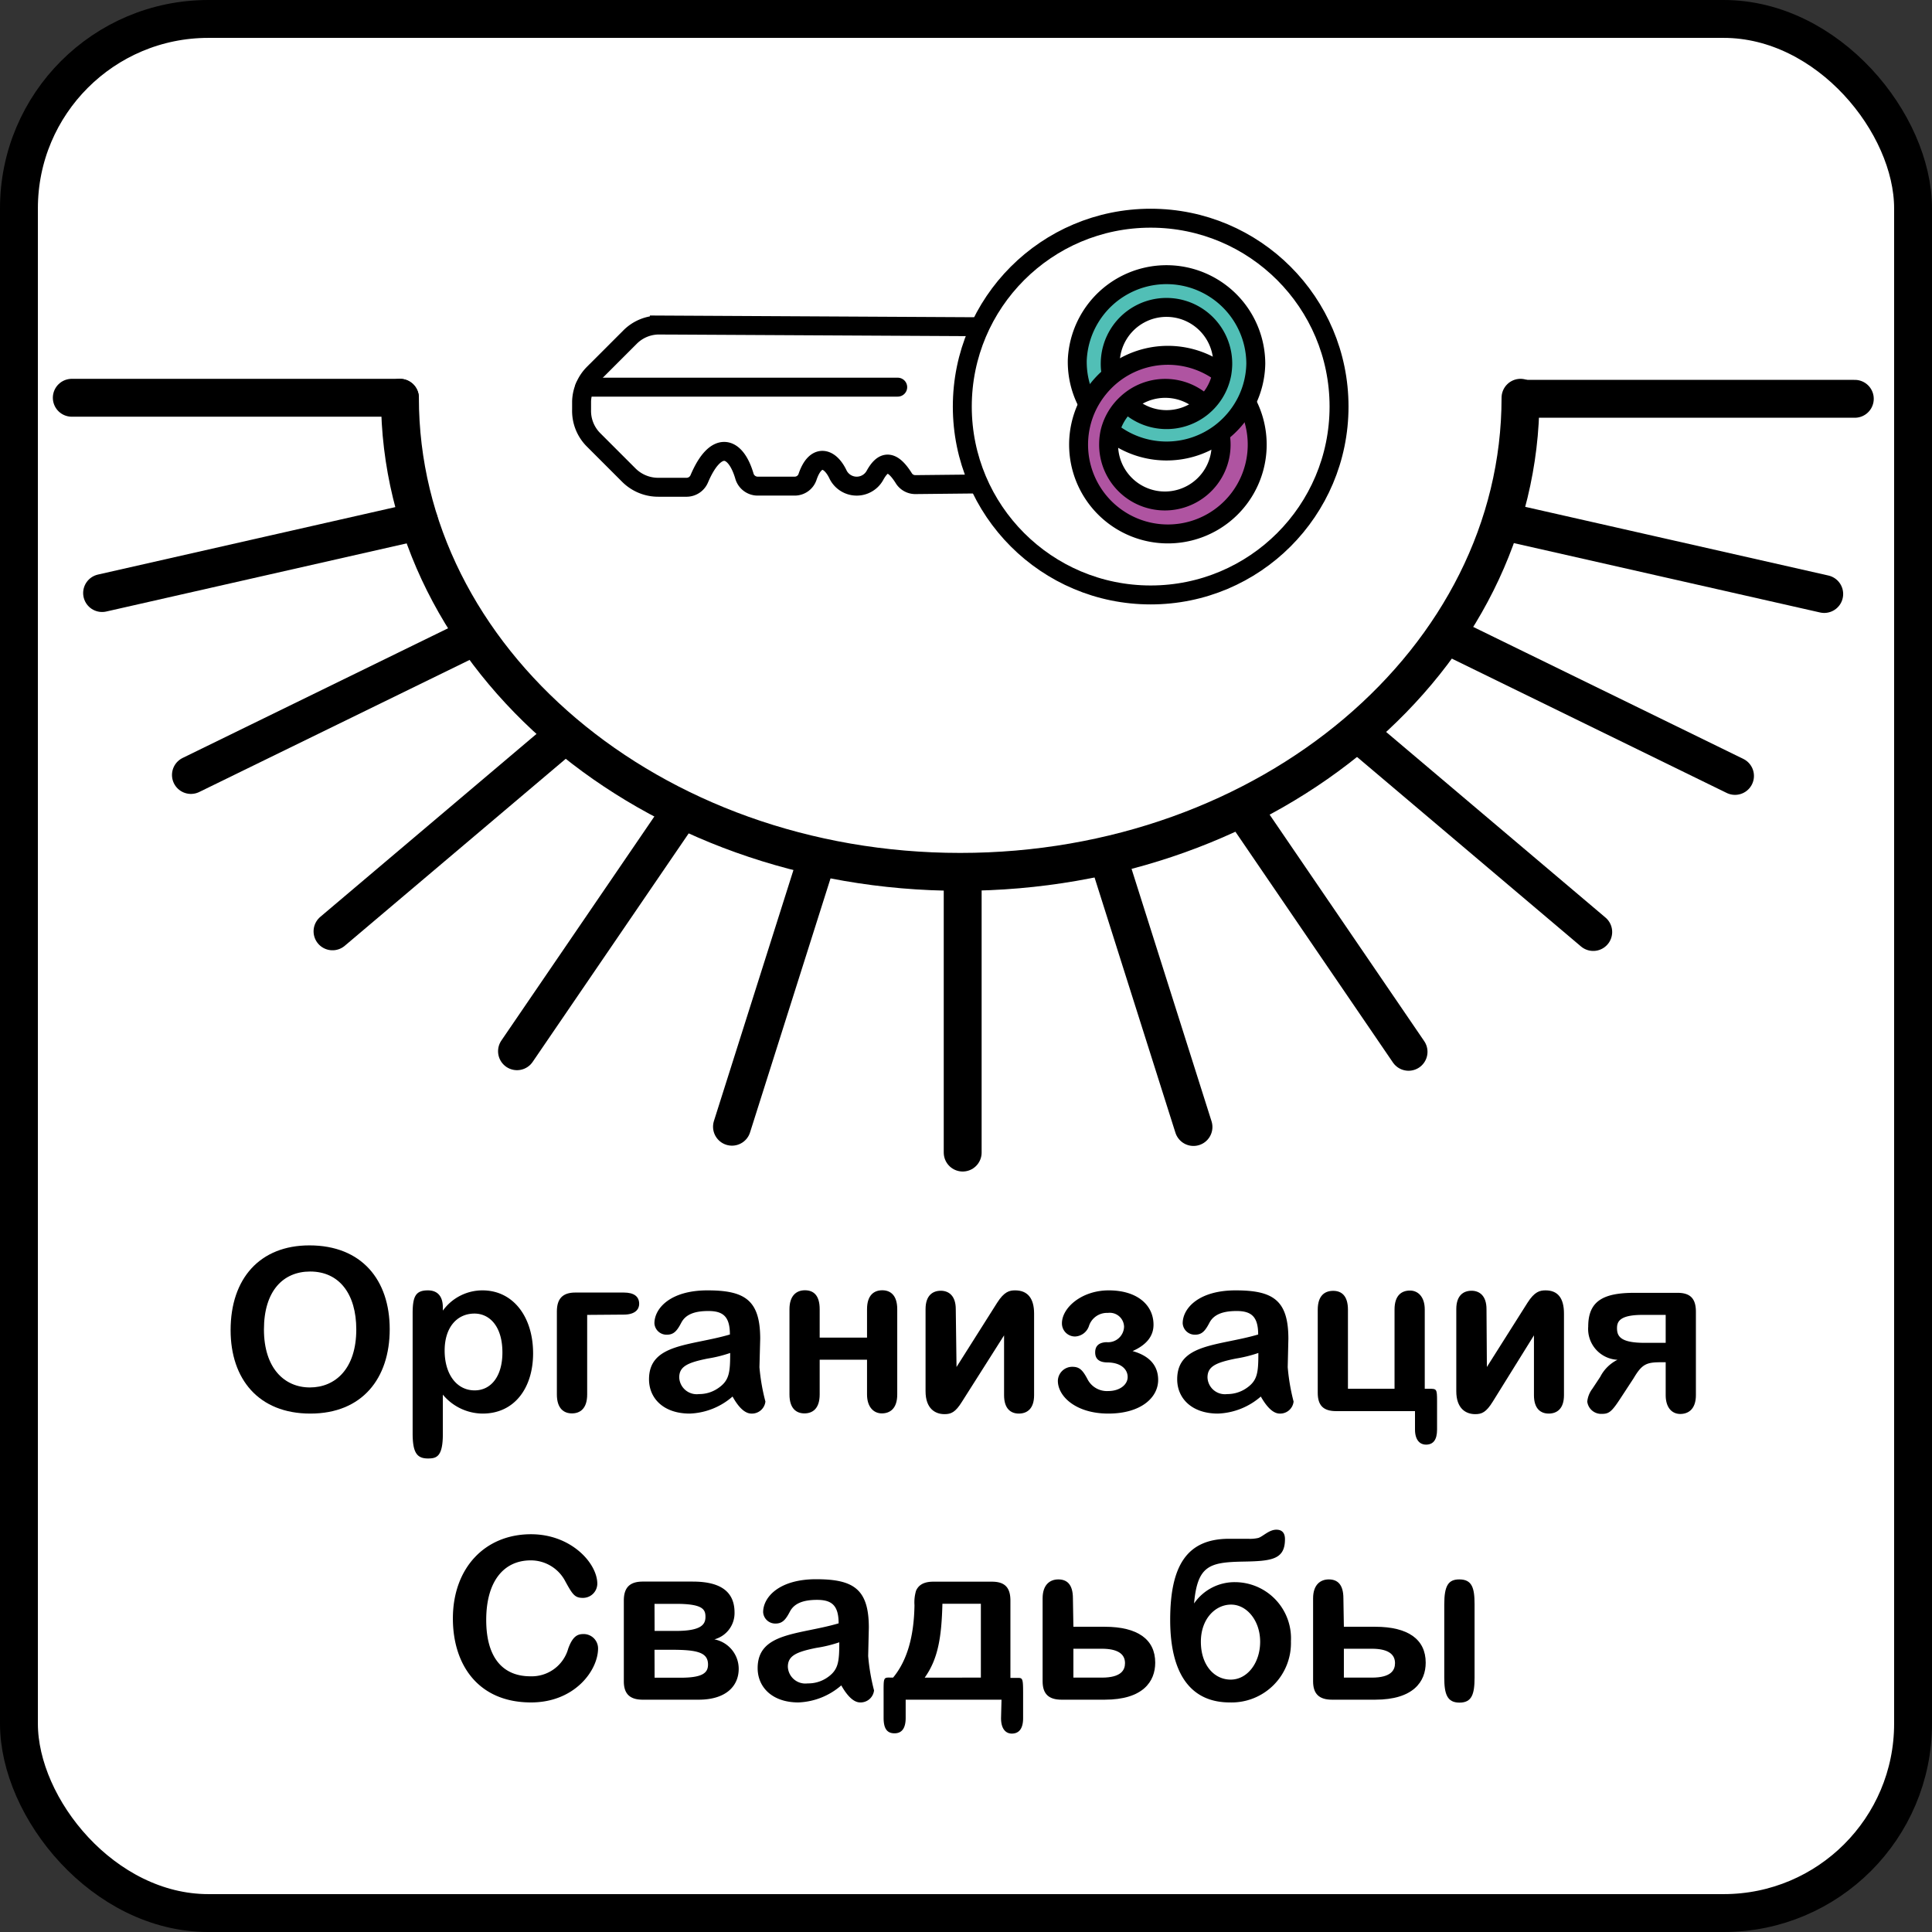 <svg xmlns="http://www.w3.org/2000/svg" viewBox="0 0 204 204"><rect x="0" y="0" width="204" height="204" fill="#333333" stroke="none"/><defs><style>.cls-1{fill:#fff;}.cls-1,.cls-2,.cls-3,.cls-6{stroke:#000;stroke-miterlimit:10;}.cls-1,.cls-2{stroke-width:4px;}.cls-2,.cls-3,.cls-6{fill:none;}.cls-2,.cls-6{stroke-linecap:round;}.cls-3,.cls-6{stroke-width:2px;}.cls-4{fill:#af54a1;}.cls-5{fill:#51bfb6;}</style></defs><title>Организация свадеб_1</title><g id="Категории"><rect class="cls-1" x="2" y="2" width="200" height="200" rx="20" ry="20"/><path class="cls-2" d="M160.55,42c0,27.64-26.49,50.06-59.16,50.06S42.23,69.64,42.23,42"/><line class="cls-2" x1="7.58" y1="42" x2="42.23" y2="42"/><line class="cls-2" x1="10.78" y1="62.62" x2="44.24" y2="55.03"/><line class="cls-2" x1="20.16" y1="81.83" x2="50.17" y2="67.17"/><line class="cls-2" x1="35.11" y1="98.34" x2="59.61" y2="77.61"/><line class="cls-2" x1="54.59" y1="111" x2="71.92" y2="85.62"/><line class="cls-2" x1="77.29" y1="118.97" x2="86.26" y2="90.66"/><line class="cls-2" x1="101.65" y1="121.7" x2="101.65" y2="92.39"/><line class="cls-2" x1="126.02" y1="119" x2="117.05" y2="90.69"/><line class="cls-2" x1="148.73" y1="111.06" x2="131.4" y2="85.67"/><line class="cls-2" x1="168.23" y1="98.41" x2="143.73" y2="77.68"/><line class="cls-2" x1="183.2" y1="81.93" x2="153.2" y2="67.27"/><line class="cls-2" x1="192.62" y1="62.72" x2="159.16" y2="55.14"/><line class="cls-2" x1="195.85" y1="42.11" x2="161.2" y2="42.11"/><path d="M32.67,131.5c5.52,0,8.48,3.65,8.48,8.85s-2.91,8.91-8.38,8.91-8.42-3.65-8.42-8.81C24.35,135,27.44,131.5,32.67,131.5Zm.08,2.76c-2.86,0-4.88,2.06-4.88,6.12s2.14,6.12,4.85,6.12,4.9-2,4.9-6.12C37.62,136.63,35.82,134.26,32.75,134.26Z"/><path d="M46.76,138.39a5.16,5.16,0,0,1,4.18-2.14c3.26,0,5.35,2.81,5.35,6.65,0,3.62-1.94,6.36-5.33,6.36a5.51,5.51,0,0,1-4.2-2v4.17c0,2.43-.7,2.57-1.58,2.57-1.18,0-1.61-.65-1.61-2.66V138.72c0-1.8.29-2.47,1.61-2.47,1,0,1.58.6,1.58,1.8Zm3.34.31c-1.83,0-3.15,1.44-3.15,3.91s1.25,4.2,3.17,4.2c1.73,0,2.93-1.49,2.93-4C53.05,140,51.66,138.7,50.1,138.7Z"/><path d="M62,138.84v8.4c0,1.52-.77,2-1.61,2s-1.59-.5-1.59-2v-8.76c0-1.37.63-2,1.95-2h5.11c1.08,0,1.63.41,1.63,1.2,0,.56-.41,1.13-1.63,1.13Z"/><path d="M72.83,149.26c-2.77,0-4.3-1.61-4.3-3.62,0-3.8,4.39-3.51,8.54-4.73,0-1.92-.74-2.48-2.28-2.48s-2.42.41-2.85,1.23-.77,1.27-1.51,1.27a1.28,1.28,0,0,1-1.33-1.2c0-1.58,1.68-3.48,5.6-3.48s5.57,1,5.57,5.11l-.08,3a21.21,21.21,0,0,0,.63,3.63,1.43,1.43,0,0,1-1.47,1.27q-1,0-2-1.8A7.26,7.26,0,0,1,72.83,149.26Zm1.89-5.81c-2.13.43-3,.84-3,2a1.85,1.85,0,0,0,2.09,1.75,3.5,3.5,0,0,0,1.94-.57c1.25-.82,1.35-1.64,1.35-3.77A14,14,0,0,1,74.72,143.45Z"/><path d="M86.55,141.24h5v-3c0-1.52.77-2,1.61-2s1.58.5,1.58,2v9c0,1.52-.79,2-1.63,2s-1.56-.65-1.56-2v-3.67h-5v3.67c0,1.52-.77,2-1.61,2s-1.58-.5-1.58-2v-9c0-1.44.74-2,1.63-2s1.56.5,1.56,2Z"/><path d="M101,144.34l4.28-6.77c.76-1.2,1.32-1.32,1.91-1.32,1.3,0,2,.82,2,2.45v8.62c0,1.46-.77,1.94-1.61,1.94s-1.56-.5-1.56-1.94V141L101.58,148c-.7,1.13-1.16,1.32-1.85,1.32-1,0-2-.6-2-2.42v-8.67c0-1.46.77-1.94,1.61-1.94s1.58.53,1.58,1.94Z"/><path d="M122.29,145.71c0,1.87-1.83,3.55-5.26,3.55s-5.33-1.82-5.33-3.46a1.52,1.52,0,0,1,1.52-1.48c.74,0,1.08.31,1.6,1.29a2.3,2.3,0,0,0,2.19,1.27c1.25,0,2.06-.69,2.06-1.48s-.67-1.52-2.11-1.54c-.89,0-1.32-.36-1.32-1.06s.41-1.05,1.2-1.08a1.69,1.69,0,0,0,1.85-1.63,1.51,1.51,0,0,0-1.71-1.46,2,2,0,0,0-2,1.39,1.62,1.62,0,0,1-1.44,1.1,1.38,1.38,0,0,1-1.41-1.39c0-1.65,2.09-3.48,4.94-3.48,3,0,4.73,1.54,4.73,3.63,0,1.2-.74,2.13-2.21,2.78C121.38,143.16,122.29,144.2,122.29,145.71Z"/><path d="M128.6,149.26c-2.76,0-4.3-1.61-4.3-3.62,0-3.8,4.4-3.51,8.55-4.73,0-1.92-.75-2.48-2.28-2.48s-2.43.41-2.86,1.23-.77,1.27-1.51,1.27a1.28,1.28,0,0,1-1.32-1.2c0-1.58,1.68-3.48,5.59-3.48s5.57,1,5.57,5.11l-.07,3a21.52,21.52,0,0,0,.62,3.63,1.42,1.42,0,0,1-1.46,1.27c-.65,0-1.32-.6-2-1.8A7.29,7.29,0,0,1,128.6,149.26Zm1.9-5.81c-2.14.43-3,.84-3,2a1.84,1.84,0,0,0,2.08,1.75,3.53,3.53,0,0,0,1.95-.57c1.25-.82,1.34-1.64,1.34-3.77A14.07,14.07,0,0,1,130.5,143.45Z"/><path d="M142.33,146.64h4.92v-8.37c0-1.54.79-2,1.63-2s1.56.65,1.56,2v8.37h.46c.79,0,.84,0,.84,1.3v3c0,1.08-.39,1.6-1.18,1.6-.58,0-1.15-.43-1.15-1.6V149h-8.33c-1.37,0-1.94-.62-1.94-1.94v-8.76c0-1.52.76-2,1.63-2s1.56.5,1.56,2Z"/><path d="M157,144.34l4.28-6.77c.76-1.2,1.32-1.32,1.92-1.32,1.29,0,1.94.82,1.94,2.45v8.62c0,1.46-.77,1.94-1.61,1.94s-1.56-.5-1.56-1.94V141L157.62,148c-.7,1.13-1.16,1.32-1.85,1.32-1,0-2-.6-2-2.42v-8.67c0-1.46.77-1.94,1.61-1.94s1.58.53,1.58,1.94Z"/><path d="M167.7,140.07c0-2.74,1.65-3.56,4.89-3.56h4.54c1.37,0,1.94.63,1.94,2v8.79c0,1.51-.81,2-1.65,2s-1.54-.62-1.54-2v-3.46h-.5c-1.52,0-2,.19-2.88,1.68l-1.4,2.14c-.91,1.39-1.2,1.63-1.94,1.63A1.48,1.48,0,0,1,167.6,148a2.66,2.66,0,0,1,.53-1.35l.84-1.27a4.08,4.08,0,0,1,1.82-1.8A3.26,3.26,0,0,1,167.7,140.07Zm8.18-1.23h-2.45c-2.42,0-2.69.72-2.69,1.4,0,.84.34,1.55,2.91,1.55h2.23Z"/><path d="M63.15,174.05c0,2.33-2.47,5.71-7.08,5.71-5.59,0-8.25-4-8.25-8.86,0-5.33,3.38-8.9,8.25-8.9,4.25,0,7,3.07,7,5.23a1.51,1.51,0,0,1-1.53,1.49c-.84,0-1.08-.34-1.85-1.75a4.1,4.1,0,0,0-3.65-2.21c-2.88,0-4.7,2.25-4.7,6.29S53.14,177,56,177A4,4,0,0,0,60,174.07c.48-1.32,1-1.53,1.61-1.53A1.52,1.52,0,0,1,63.15,174.05Z"/><path d="M78,176.21c0,1.8-1.32,3.26-4.23,3.26h-5.9c-1.37,0-2-.62-2-1.94V169c0-1.37.63-2,2-2h5.28c3,0,4.41,1.11,4.41,3.27a2.87,2.87,0,0,1-2.13,2.83A3.17,3.17,0,0,1,78,176.21Zm-8.88-4h2.25c2.71,0,3.12-.7,3.12-1.49s-.29-1.37-3.12-1.37H69.11Zm0,4.94h2.73c2.28,0,2.91-.48,2.91-1.39,0-1.27-1.11-1.56-3.82-1.56H69.11Z"/><path d="M84.3,179.76c-2.76,0-4.3-1.61-4.3-3.62,0-3.8,4.39-3.51,8.55-4.73,0-1.92-.75-2.48-2.28-2.48s-2.43.41-2.86,1.23-.77,1.27-1.51,1.27a1.28,1.28,0,0,1-1.32-1.2c0-1.58,1.68-3.48,5.59-3.48s5.57,1,5.57,5.11l-.07,3a21.52,21.52,0,0,0,.62,3.63,1.43,1.43,0,0,1-1.46,1.27c-.65,0-1.32-.6-2-1.8A7.31,7.31,0,0,1,84.3,179.76ZM86.19,174c-2.13.43-3,.84-3,2a1.85,1.85,0,0,0,2.09,1.75,3.55,3.55,0,0,0,2-.57c1.24-.82,1.34-1.64,1.34-3.77A14,14,0,0,1,86.19,174Z"/><path d="M105.75,179.47H95.63v1.92c0,1.08-.39,1.63-1.18,1.63s-1.15-.5-1.15-1.63v-2.33c0-2.13-.07-1.92,1-1.92,1.47-1.77,2.21-4.32,2.26-7.65a4.28,4.28,0,0,1,.17-1.54c.17-.36.55-.94,1.8-.94h6.21c1.37,0,1.95.63,1.95,2v8.16h.57c.7,0,.77-.12.77,1.59v2.66c0,1.08-.41,1.63-1.2,1.63-.55,0-1.13-.4-1.13-1.63Zm-2.18-2.33v-7.8H99.51c-.09,3.44-.43,5.79-1.87,7.8Z"/><path d="M113.34,171.77h3.31c3.48,0,5.33,1.34,5.33,3.79,0,2-1.3,3.91-5.33,3.91h-4.56c-1.37,0-2-.62-2-1.94v-8.76c0-1.44.77-2,1.66-2s1.54.5,1.54,2Zm0,5.37h3c2.06,0,2.45-.81,2.45-1.53,0-1-.82-1.52-2.45-1.52h-3Z"/><path d="M130.42,167.06a5.93,5.93,0,0,1,5.89,6.24,6.27,6.27,0,0,1-6.46,6.46c-4.11,0-6.29-3-6.29-8.71s1.75-8.57,6.22-8.57h.33l1.35,0h.33a3.8,3.8,0,0,0,1.08-.09c.48-.15,1.13-.87,1.9-.87.6,0,.91.34.91,1,0,2.16-1.41,2.32-4.46,2.37-3.53.07-4.78.43-5.14,4.42A5.19,5.19,0,0,1,130.42,167.06Zm-3.62,6.29c0,2.45,1.39,4,3.15,4s3.11-1.77,3.11-4-1.41-3.92-3.07-3.92S126.8,170.93,126.8,173.35Z"/><path d="M141.9,171.77h3.31c3.48,0,5.33,1.34,5.33,3.79,0,2-1.3,3.91-5.33,3.91h-4.56c-1.37,0-2-.62-2-1.94v-8.76c0-1.44.77-2,1.66-2s1.54.5,1.54,2Zm0,5.37h2.95c2.06,0,2.45-.81,2.45-1.53,0-1-.82-1.52-2.45-1.52H141.9Zm13.8,0c0,1.75-.29,2.64-1.59,2.64s-1.61-.89-1.61-2.64v-7.73c0-2,.44-2.64,1.59-2.64,1.34,0,1.61.89,1.61,2.62Z"/><path class="cls-3" d="M103.48,34.5l-33.86-.18a4.32,4.32,0,0,0-3.09,1.27l-3.85,3.85a4.37,4.37,0,0,0-1.27,2.93l0,.88a4.32,4.32,0,0,0,1.26,3.19l3.74,3.74a4.38,4.38,0,0,0,3.11,1.27l3,0a1.46,1.46,0,0,0,1.31-.88c1.75-4.13,3.84-3.54,4.79-.24a1.46,1.46,0,0,0,1.4,1l3.9,0a1.43,1.43,0,0,0,1.34-.95c.84-2.52,2.37-2.13,3.25-.23a2.2,2.2,0,0,0,3.9,0c.77-1.36,1.66-1.8,3,.31a1.43,1.43,0,0,0,1.25.71l6.74-.07"/><path class="cls-4" d="M132.75,47.14A9.43,9.43,0,1,1,114.9,42.7a9.61,9.61,0,0,1,2.46-3.06,9.42,9.42,0,0,1,11.66-.2h0a5.93,5.93,0,0,1-1.81,3.32,5.94,5.94,0,0,0-8.25-.17,6,6,0,0,0-1.73,2.91,5.75,5.75,0,0,0-.17,1.32,5.94,5.94,0,1,0,11.75-1.09h0a9.48,9.48,0,0,0,2.78-3.31h0A9.41,9.41,0,0,1,132.75,47.14Z"/><path class="cls-5" d="M123,47.6a9.37,9.37,0,0,1-5.75-2.1A6,6,0,0,1,119,42.59,5.94,5.94,0,0,0,129,39.44a7,7,0,0,0,.09-.92,5.94,5.94,0,0,0-11.88-.24,5.61,5.61,0,0,0,.13,1.36,9.61,9.61,0,0,0-2.46,3.06h0A9.3,9.3,0,0,1,113.75,38a9.43,9.43,0,0,1,18.85.39,9.33,9.33,0,0,1-1,4.05,9.48,9.48,0,0,1-2.78,3.31A9.29,9.29,0,0,1,123,47.6Z"/><path class="cls-3" d="M114.9,42.7A9.3,9.3,0,0,1,113.75,38a9.43,9.43,0,0,1,18.85.39,9.33,9.33,0,0,1-1,4.05,9.48,9.48,0,0,1-2.78,3.31,9.44,9.44,0,0,1-11.58-.23"/><path class="cls-3" d="M131.59,42.42a9.43,9.43,0,1,1-16.69.28,9.61,9.61,0,0,1,2.46-3.06,9.42,9.42,0,0,1,11.66-.2"/><path class="cls-3" d="M128.81,45.73a5.94,5.94,0,1,1-11.75,1.09,5.75,5.75,0,0,1,.17-1.32A6,6,0,0,1,119,42.59a5.94,5.94,0,0,1,8.25.17"/><path class="cls-3" d="M117.36,39.64a5.61,5.61,0,0,1-.13-1.36,5.94,5.94,0,0,1,11.88.24,7,7,0,0,1-.09.92A5.94,5.94,0,0,1,119,42.59"/><circle class="cls-3" cx="121.5" cy="42.93" r="19.89"/><line class="cls-6" x1="94.79" y1="40.88" x2="61.73" y2="40.88"/></g></svg>